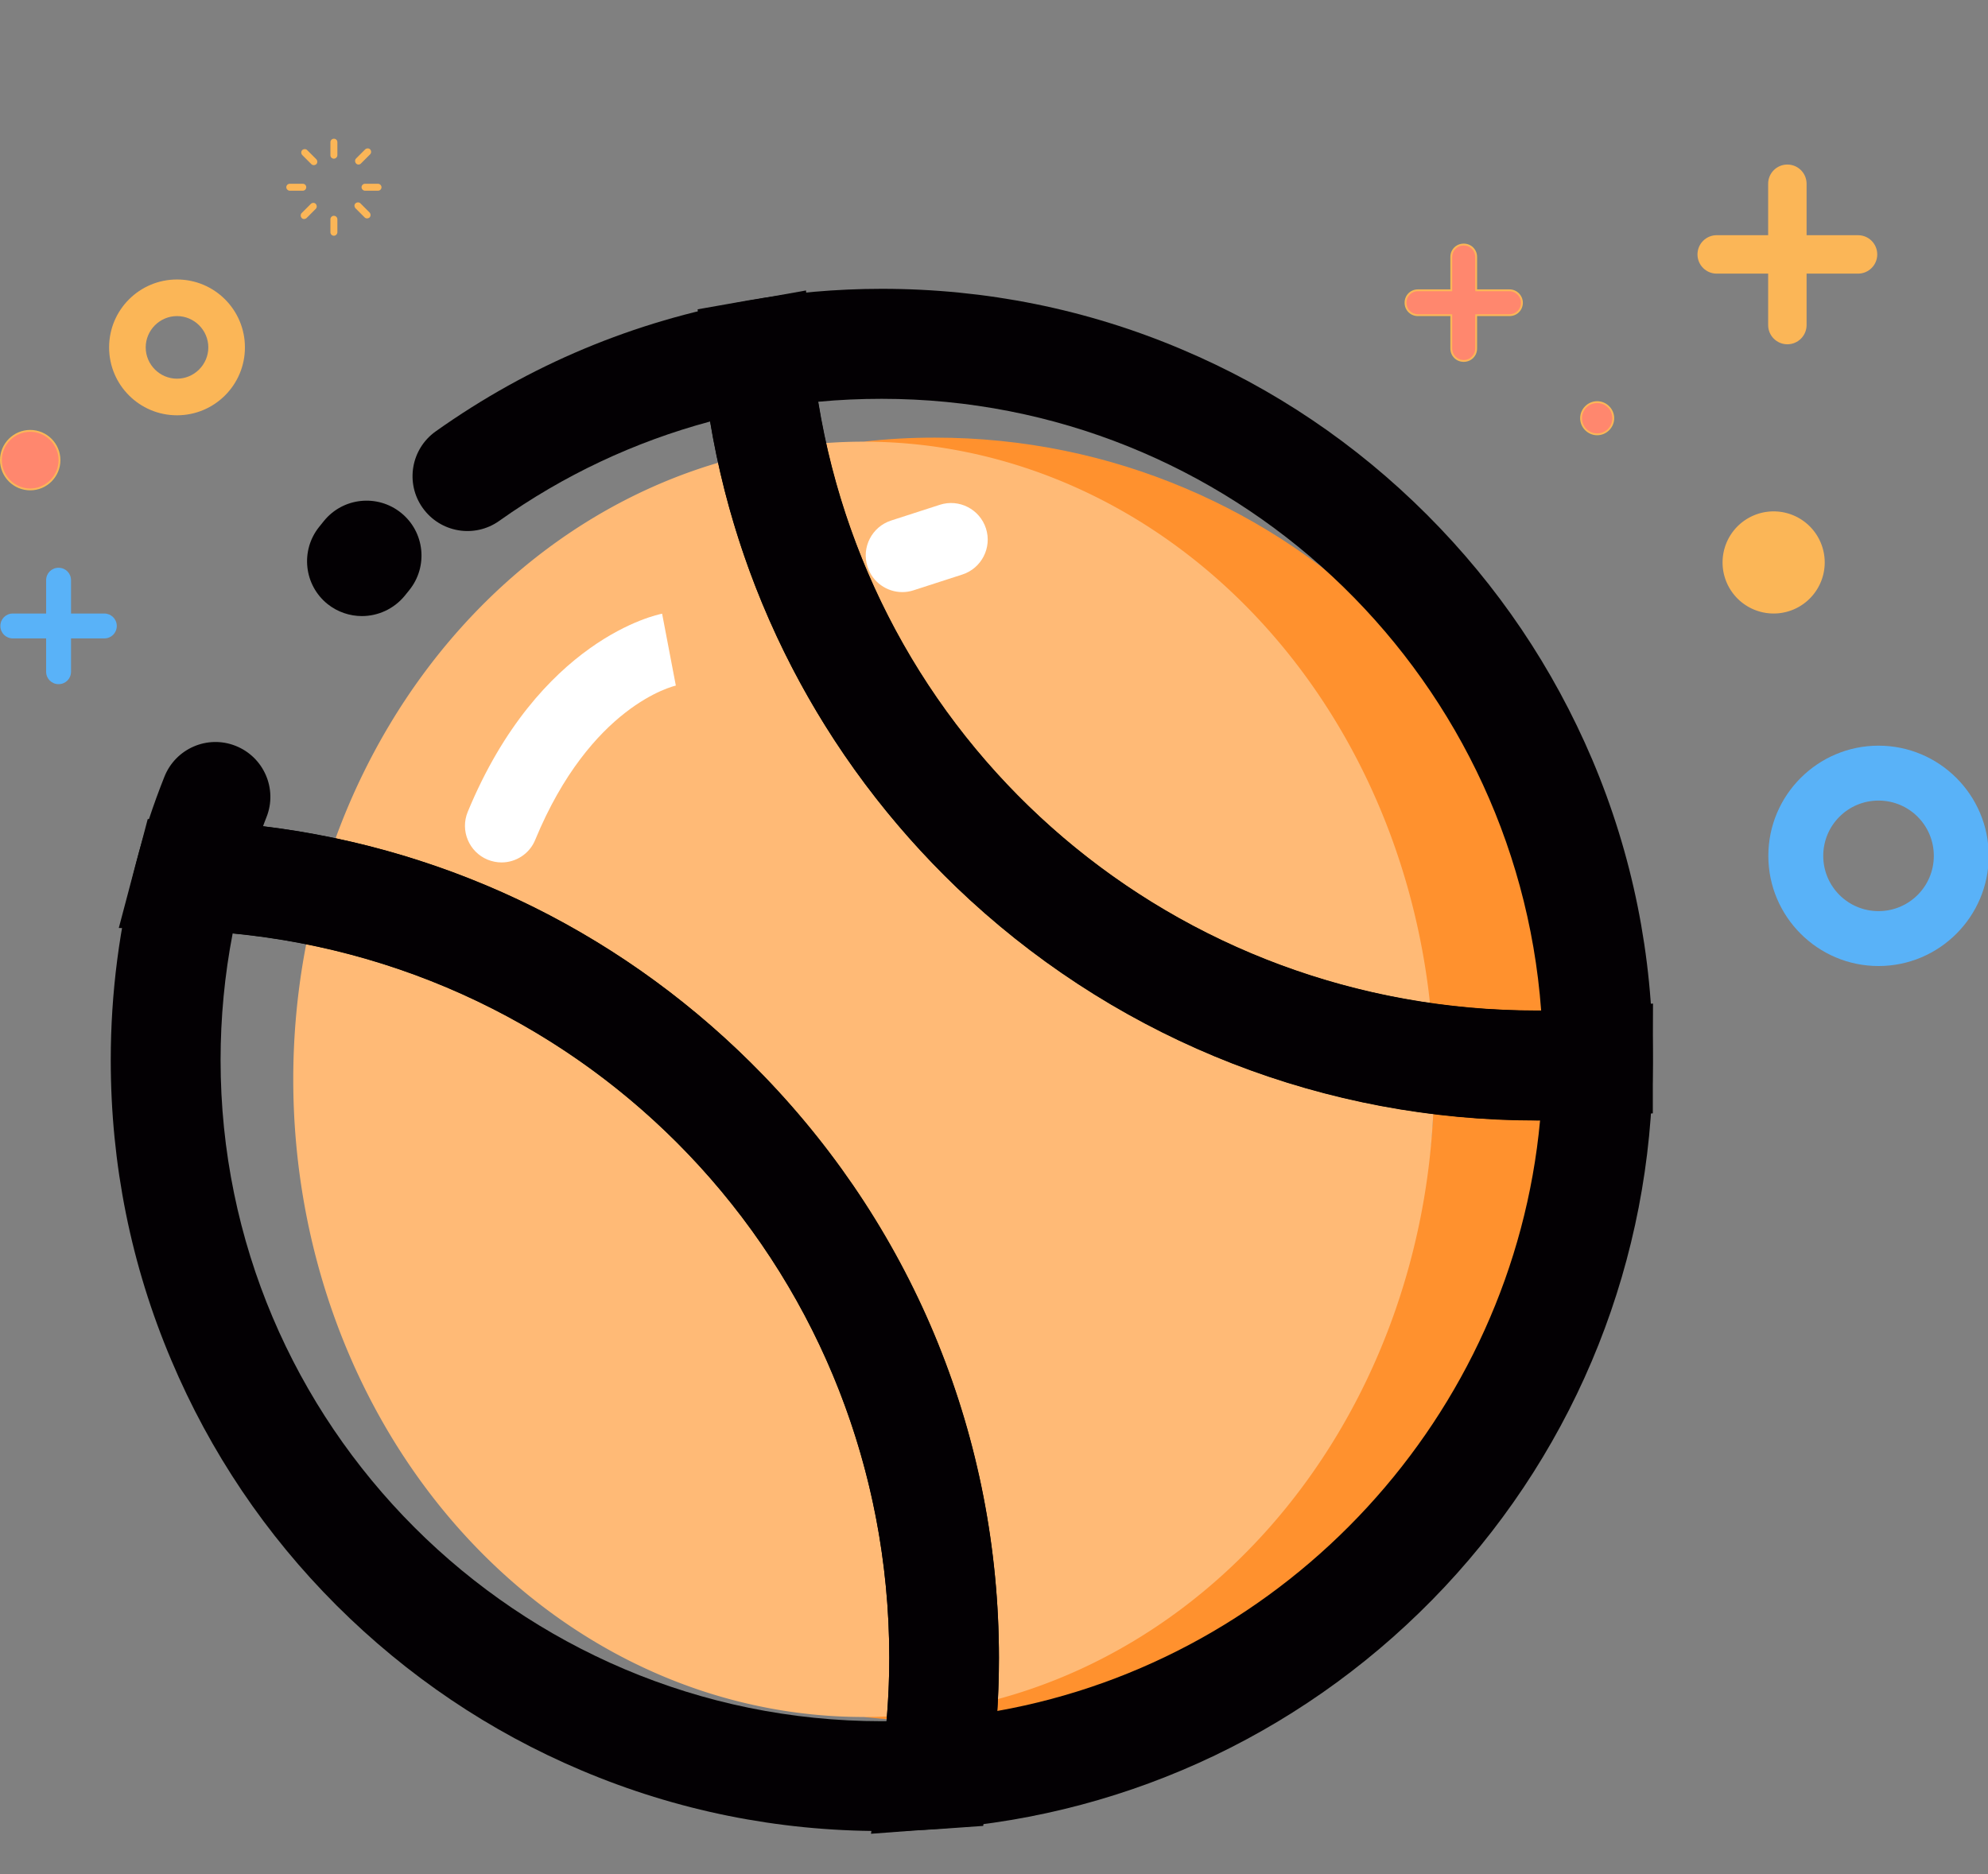 <?xml version="1.0" standalone="no"?><!DOCTYPE svg PUBLIC "-//W3C//DTD SVG 1.1//EN" "http://www.w3.org/Graphics/SVG/1.1/DTD/svg11.dtd"><svg t="1604158756849" class="icon" viewBox="0 0 1086 1024" version="1.1" xmlns="http://www.w3.org/2000/svg" p-id="6373" xmlns:xlink="http://www.w3.org/1999/xlink" width="212.109" height="200"><rect x="0" y="0" width="1086" height="1024" fill="#808080" stroke="none"/><defs><style type="text/css"></style></defs><path d="M510.8 239.1c-13.2 0-26.2 0.7-39 2.2 175.3 19.4 311.6 168 311.6 348.4s-136.3 329-311.6 348.4c12.8 1.4 25.8 2.2 39 2.2 193.6 0 350.6-157 350.6-350.6s-157-350.6-350.6-350.6z" fill="#FF912E" p-id="6374"></path><path d="M160.2 589.7a348.4 311.6 90 1 0 623.2 0 348.4 311.6 90 1 0-623.2 0Z" fill="#FFBA76" p-id="6375"></path><path d="M481.7 1000.4c-56.9 0-112-11.1-164-33.1-50.2-21.2-95.2-51.6-133.9-90.2-38.7-38.7-69-83.7-90.2-133.9-22-51.9-33.1-107.1-33.1-164 0-36.6 4.7-73.1 14.1-108.5l6.1-23.2 23.9 0.9c118.7 4.3 229.7 53.7 312.4 139.3 82.9 85.8 128.6 198.7 128.7 318.1 0 22.8-1.7 45.7-5 68l-3.6 23.8-24 1.7c-10.7 0.7-21.3 1.1-31.4 1.1zM127.1 510c-4.4 22.8-6.6 45.9-6.6 69.2 0 199.2 162 361.2 361.2 361.2h2.6c1-11.5 1.5-23 1.5-34.6-0.1-206.9-155.7-376.2-358.7-395.8z" fill="#030003" p-id="6376"></path><path d="M475.8 1001.9l5.6-37.1c2.9-19.4 4.4-39.2 4.4-59.1 0-215.2-168.4-389.7-383.3-397.4L64.9 507l9.6-36.3c4.1-15.5 9.2-31 15.3-46.3 6.1-15.4 23.5-23 38.9-16.9 15.4 6.1 23 23.5 16.9 38.9-0.7 1.7-1.3 3.4-1.9 5C247.6 464 343.5 511.5 417.1 587.6c82.9 85.8 128.6 198.7 128.6 318.1 0 9.7-0.3 19.4-0.9 29.1C703.6 906.6 826.4 773.4 841.3 612.2h-2c-114.9 0-224.8-42.8-309.4-120.4-75.6-69.5-125.3-161.3-142-261.5-41.3 11.1-80 29.3-115.2 54.3-13.5 9.6-32.2 6.4-41.8-7.1-9.6-13.5-6.4-32.2 7.1-41.8 51.1-36.3 108.4-60.3 170.2-71.3l32.1-5.7 3 32.5c18.8 205.8 189.1 361 396 361 10.9 0 21.3-0.4 31.1-1.2l32.6-2.7-0.1 32.7c-0.5 106.6-40.8 208.2-113.7 286-72.6 77.4-170.5 124.3-276 132.1l-37.4 2.8z" fill="#030003" p-id="6377"></path><path d="M839.4 612.1c-114.9 0-224.8-42.8-309.4-120.4-84.1-77.2-136.1-182-146.4-295.2l-2.5-27.5 27.2-4.8c23.9-4.2 48.6-6.4 73.4-6.4 56.8 0 112 11.1 163.9 33.1 50.2 21.2 95.2 51.6 133.9 90.3 38.7 38.7 69 83.7 90.3 133.8 22 51.9 33.1 107.1 33.1 163.9v29.4l-27.6 2.3c-11.3 1-23.4 1.5-35.9 1.5zM447 219.5C478.1 411 642.1 552.1 839.4 552.1h2.5c-13.8-186.6-170.1-334.2-360.2-334.2-11.6 0-23.2 0.5-34.7 1.6z" fill="#030003" p-id="6378"></path><path d="M274 471.2c-2.5 0-5.1-0.5-7.6-1.5-10.2-4.2-15.1-15.9-10.9-26.1 39-94.4 103.5-107.8 106.2-108.3l7.5 39.3 0.3-0.1c-1.9 0.4-46.9 11.2-77.1 84.3-3.1 7.7-10.6 12.4-18.4 12.4zM492.9 323.5c-8.4 0-16.3-5.4-19-13.9-3.4-10.5 2.4-21.8 12.9-25.2l26.6-8.6c10.5-3.4 21.8 2.4 25.2 12.9 3.4 10.5-2.4 21.8-12.9 25.2l-26.6 8.6c-2.1 0.7-4.2 1-6.2 1z" fill="#FFFFFF" p-id="6379"></path><path d="M968.9 307.3m-27.9 0a27.9 27.9 0 1 0 55.8 0 27.9 27.9 0 1 0-55.8 0Z" fill="#FBB657" p-id="6380"></path><path d="M197.7 336.6c-6.6 0-13.3-2.2-18.8-6.6-12.9-10.4-14.9-29.3-4.5-42.2l2.5-3.1c10.4-12.9 29.3-14.9 42.2-4.5 12.9 10.4 14.9 29.3 4.5 42.2l-2.5 3.1c-6 7.3-14.7 11.1-23.4 11.1z" fill="#030003" p-id="6381"></path><path d="M1026.2 527.8c-33.2 0-60.2-27-60.2-60.2s27-60.2 60.2-60.2 60.2 27 60.2 60.2-27 60.2-60.2 60.2z m0-90.4c-16.7 0-30.2 13.5-30.2 30.2s13.5 30.2 30.2 30.2 30.2-13.5 30.2-30.2-13.5-30.2-30.2-30.2z" fill="#59B2F8" p-id="6382"></path><path d="M96.7 226.9c-20.5 0-37.1-16.6-37.1-37.1s16.6-37.1 37.1-37.1 37.1 16.6 37.1 37.1-16.6 37.1-37.1 37.1z m0-54.2c-9.4 0-17.1 7.7-17.1 17.1 0 9.4 7.7 17.1 17.1 17.1s17.1-7.7 17.1-17.1c0-9.4-7.7-17.1-17.1-17.1zM1015 128.5h-28.1v-28.1c0-5.8-4.7-10.5-10.5-10.5s-10.5 4.7-10.5 10.5v28.1h-28.1c-5.8 0-10.5 4.7-10.5 10.5s4.7 10.5 10.5 10.5h28.1v28.1c0 5.8 4.7 10.5 10.5 10.5s10.5-4.7 10.5-10.5v-28.1h28.1c5.8 0 10.5-4.7 10.5-10.5s-4.7-10.5-10.5-10.5z" fill="#FBB657" p-id="6383"></path><path d="M824.6 158.6h-18.2v-18.2c0-3.8-3-6.8-6.8-6.8s-6.8 3-6.8 6.8v18.2H774.6c-3.8 0-6.8 3-6.8 6.8s3 6.8 6.8 6.8h18.2v18.2c0 3.8 3 6.8 6.8 6.8s6.8-3 6.8-6.8v-18.2H824.6c3.8 0 6.8-3 6.8-6.8 0-3.7-3.1-6.8-6.8-6.8z" fill="#FF876E" p-id="6384"></path><path d="M799.6 197.7c-4.1 0-7.3-3.2-7.3-7.3v-17.7H774.6c-4.1 0-7.3-3.2-7.3-7.3s3.2-7.3 7.3-7.3h17.7v-17.7c0-4.1 3.2-7.3 7.3-7.3s7.3 3.2 7.3 7.3v17.7H824.6c4 0 7.3 3.3 7.3 7.3 0 4.1-3.2 7.3-7.3 7.3h-17.7v17.7c0 4.1-3.2 7.3-7.3 7.3z m-25-38.6c-3.5 0-6.3 2.8-6.3 6.3s2.8 6.3 6.3 6.3h18.7v18.7c0 3.5 2.8 6.3 6.3 6.3s6.3-2.8 6.3-6.3v-18.7H824.6c3.5 0 6.3-2.8 6.3-6.3 0-3.4-2.9-6.3-6.3-6.3h-18.7v-18.7c0-3.5-2.8-6.3-6.3-6.3s-6.3 2.8-6.3 6.3v18.7H774.6z" fill="#FBB657" p-id="6385"></path><path d="M57 335.2H38.8V317c0-3.8-3-6.8-6.8-6.8s-6.8 3-6.8 6.8v18.2h-18.2c-3.8 0-6.8 3-6.8 6.8s3 6.8 6.8 6.8H25.2V367c0 3.8 3 6.8 6.8 6.8s6.8-3 6.8-6.8v-18.2h18.2c3.8 0 6.8-3 6.8-6.8s-3.1-6.8-6.8-6.8z" fill="#59B2F8" p-id="6386"></path><path d="M872.5 228.5m-8.8 0a8.8 8.8 0 1 0 17.6 0 8.8 8.8 0 1 0-17.6 0Z" fill="#FF876E" p-id="6387"></path><path d="M872.5 237.8c-5.1 0-9.3-4.2-9.3-9.3s4.2-9.3 9.3-9.3c5.1 0 9.3 4.2 9.3 9.3s-4.2 9.3-9.3 9.3z m0-17.6c-4.6 0-8.3 3.7-8.3 8.3s3.7 8.3 8.3 8.3c4.6 0 8.3-3.7 8.3-8.3s-3.7-8.3-8.3-8.3z" fill="#FBB657" p-id="6388"></path><path d="M16.5 251.4m-16 0a16 16 0 1 0 32 0 16 16 0 1 0-32 0Z" fill="#FF876E" p-id="6389"></path><path d="M16.5 267.9c-9.1 0-16.5-7.4-16.5-16.5s7.4-16.5 16.5-16.5 16.5 7.4 16.5 16.5S25.6 267.9 16.5 267.9z m0-32c-8.5 0-15.5 7-15.5 15.5s7 15.5 15.5 15.5 15.5-7 15.5-15.5-7-15.5-15.5-15.5z" fill="#FBB657" p-id="6390"></path><path d="M182.4 75.8c-1.1 0-1.9 0.9-1.9 1.9v7.1c0 1.1 0.9 1.9 1.9 1.9s1.9-0.9 1.9-1.9v-7.1c0-1.1-0.8-1.9-1.9-1.9zM182.4 117.9c-1.1 0-1.9 0.9-1.9 1.9v7.1c0 1.1 0.9 1.9 1.9 1.9s1.9-0.9 1.9-1.9v-7.1c0-1-0.8-1.9-1.9-1.9zM167.3 102.3c0-1.1-0.9-1.9-1.9-1.9h-7.1c-1.1 0-1.9 0.9-1.9 1.9s0.9 1.9 1.9 1.9h7.1c1.1 0 1.9-0.9 1.9-1.9zM206.5 100.4h-7.1c-1.1 0-1.9 0.9-1.9 1.9s0.9 1.9 1.9 1.9h7.1c1.1 0 1.9-0.9 1.9-1.9s-0.9-1.9-1.9-1.9zM197.2 89.3l5-5c0.7-0.7 0.7-1.9 0-2.7-0.7-0.7-1.9-0.7-2.7 0l-5 5c-0.7 0.7-0.7 1.9 0 2.7s2 0.8 2.7 0zM169.8 111.4l-5 5c-0.7 0.7-0.7 1.9 0 2.7s1.9 0.7 2.7 0l5-5c0.7-0.7 0.7-1.9 0-2.7s-2-0.7-2.7 0zM167.8 82c-0.7-0.7-1.9-0.7-2.7 0-0.7 0.7-0.7 1.9 0 2.7l5 5c0.7 0.7 1.9 0.7 2.7 0 0.7-0.7 0.7-1.9 0-2.7l-5-5zM196.9 111.1c-0.7-0.7-1.9-0.7-2.7 0s-0.7 1.9 0 2.7l5 5c0.7 0.7 1.9 0.7 2.7 0 0.7-0.7 0.7-1.9 0-2.7l-5-5z" fill="#FBB657" p-id="6391"></path></svg>